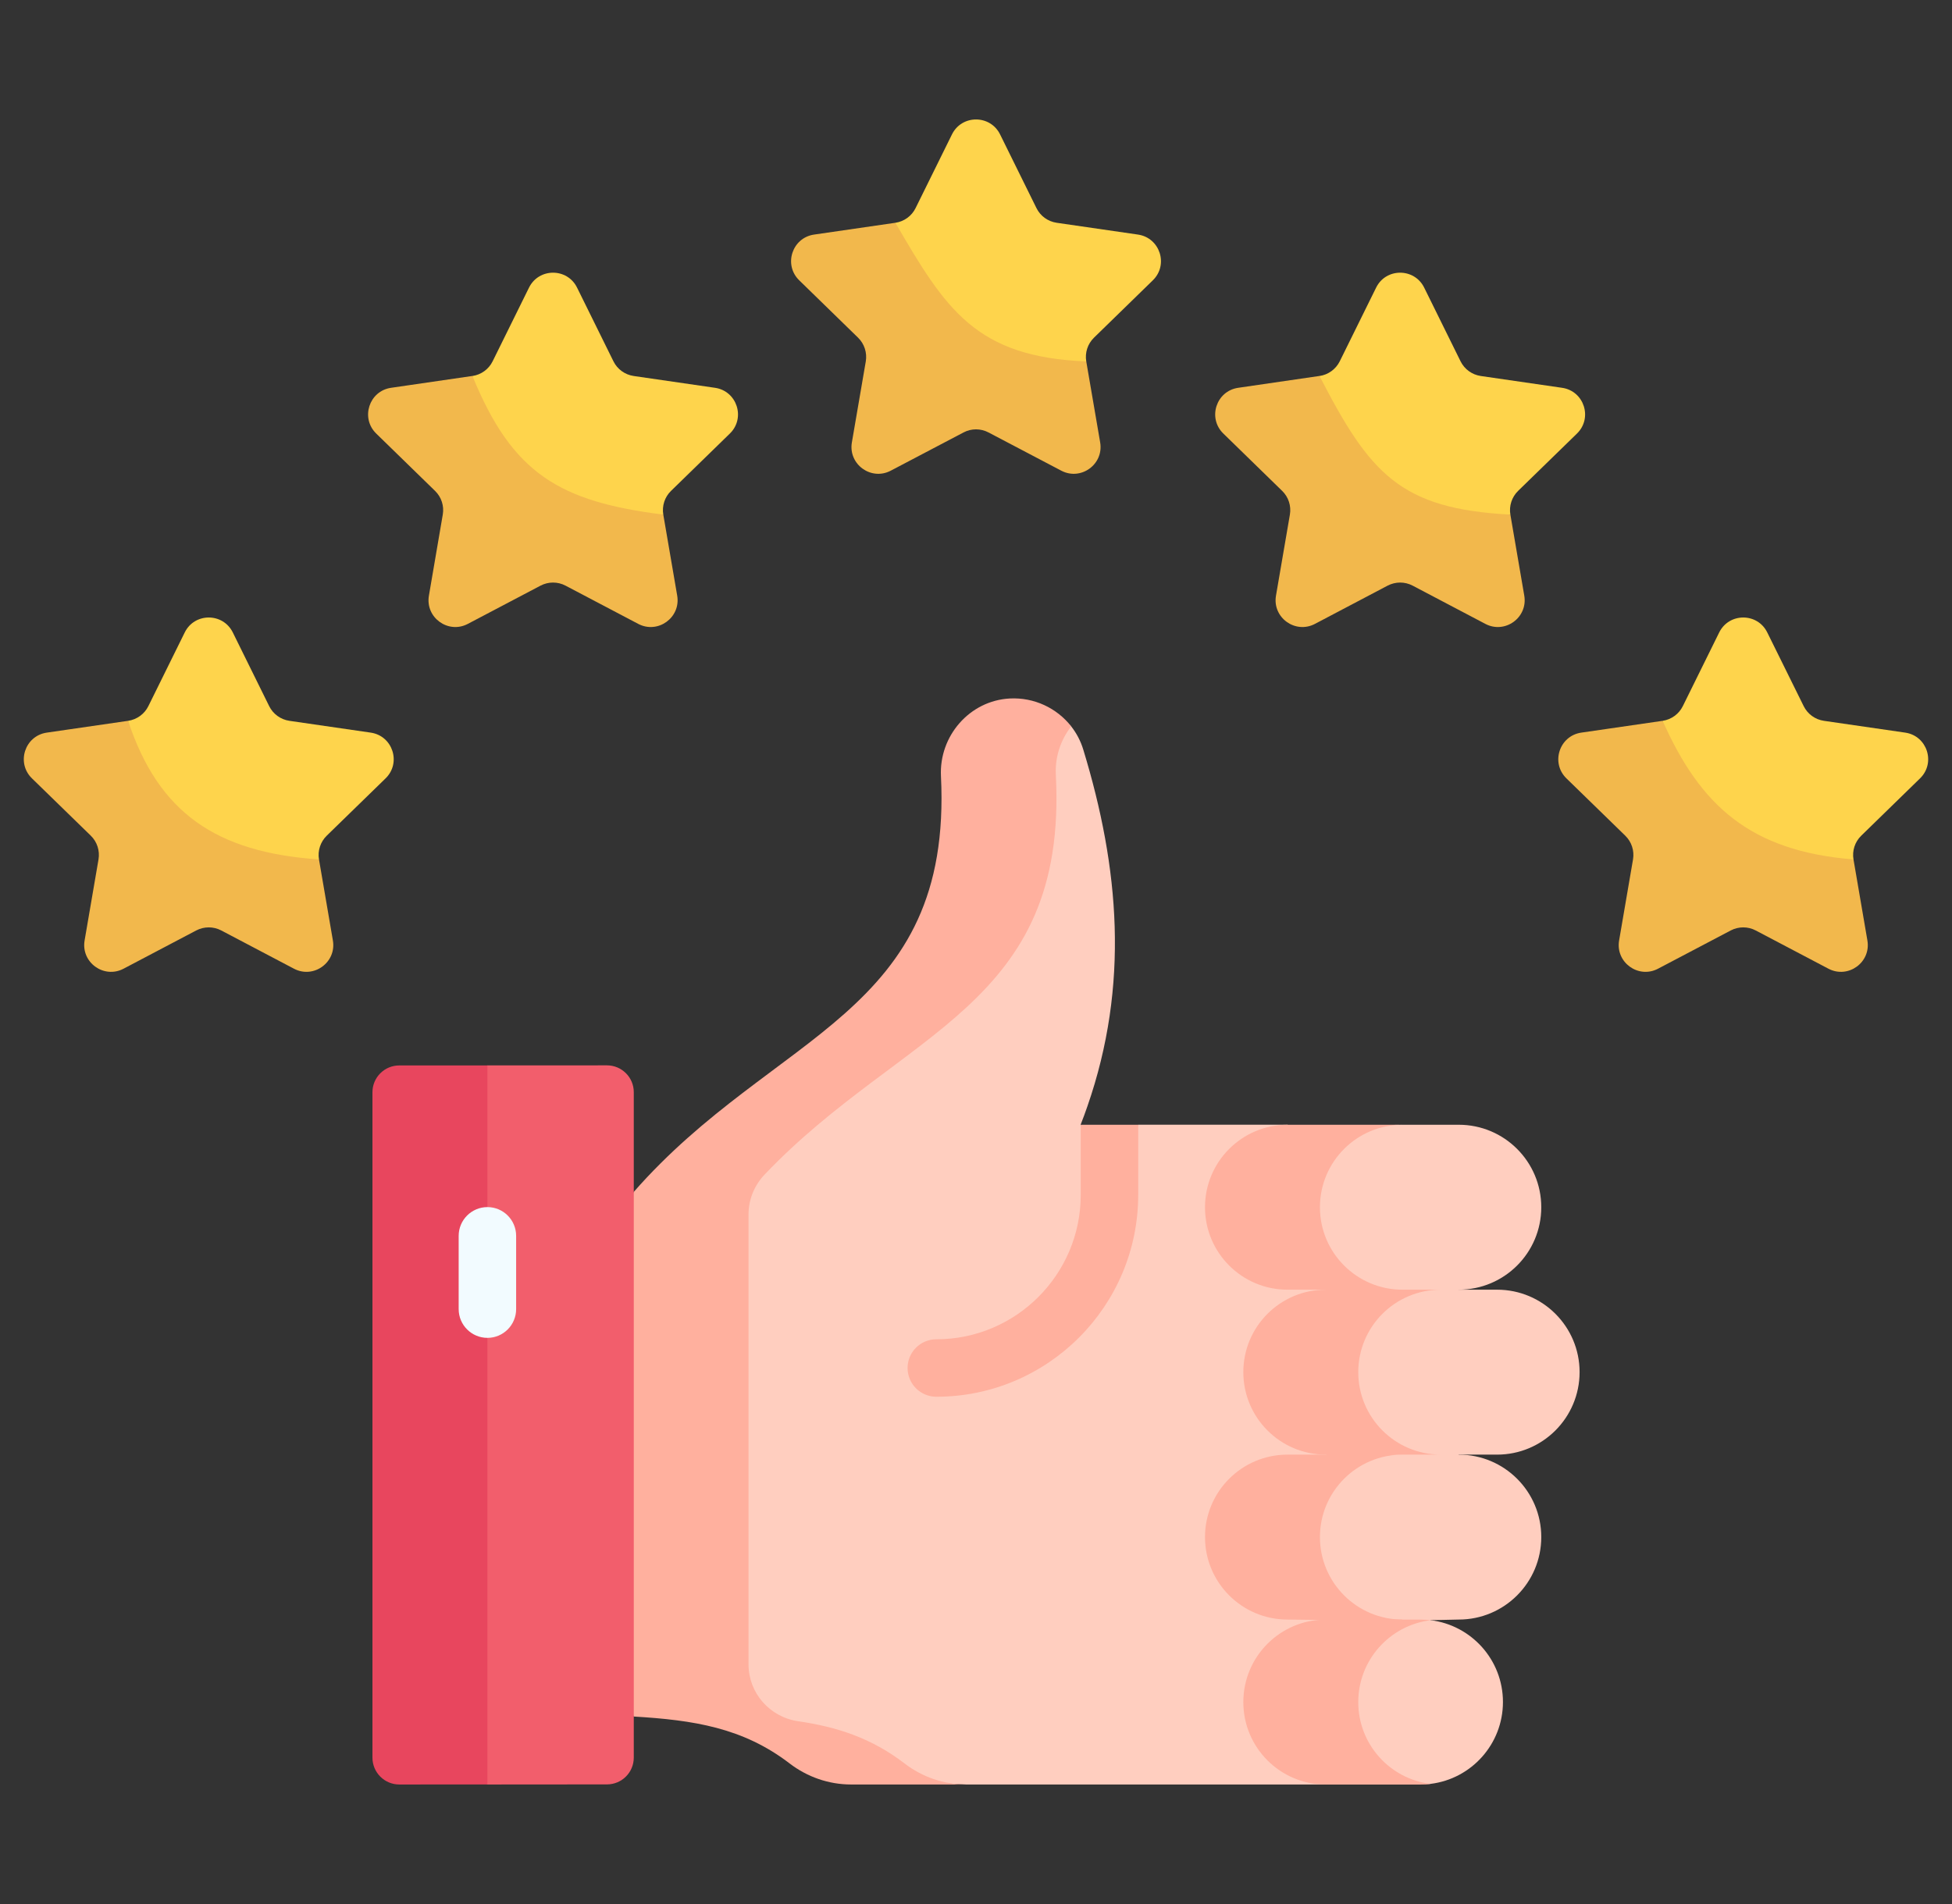 <svg width="41" height="40" viewBox="0 0 41 40" fill="none" xmlns="http://www.w3.org/2000/svg">
<rect x="0" y="0" width="41" height="40" fill="#333333" stroke="none"/>
<g clip-path="url(#clip0_151_2207)">
<path d="M28.841 24.433V36.684L27.847 37.489H20.29L18.681 37.408C18.212 37.408 17.76 37.33 17.388 37.045C16.409 36.294 15.372 35.33 14.113 35.255V25.043C17.075 21.658 20.83 21.34 20.567 16.281C20.522 15.406 22.215 14.895 22.499 15.259C22.611 15.402 22.698 15.566 22.753 15.747C23.51 18.228 23.726 20.691 22.84 23.241C22.797 23.367 22.75 23.494 22.7 23.621C22.699 23.624 22.698 23.626 22.698 23.628L23.291 24.433L23.907 23.628H27.043L28.841 24.433Z" fill="#FFCEBF"/>
<path d="M15.722 34.964V25.512C15.722 25.199 15.846 24.899 16.062 24.673C18.963 21.628 22.43 21.149 22.177 16.282C22.157 15.898 22.28 15.54 22.5 15.26C22.199 14.876 21.722 14.647 21.209 14.674C20.365 14.719 19.722 15.463 19.764 16.306C20.013 21.342 16.266 21.664 13.308 25.044L11.698 29.999L13.308 36.061C14.568 36.136 15.604 36.295 16.584 37.046C16.955 37.331 17.408 37.489 17.876 37.489H20.29C19.822 37.489 19.369 37.331 18.998 37.046C18.302 36.512 17.577 36.278 16.764 36.16C16.167 36.073 15.722 35.567 15.722 34.964Z" fill="#FFB09E"/>
<path d="M12.749 37.487L10.238 37.489L8.628 36.685V23.188L10.238 22.382L12.748 22.381C13.059 22.381 13.312 22.633 13.312 22.944V36.924C13.312 37.235 13.06 37.487 12.749 37.487Z" fill="#F25E6C"/>
<path d="M10.238 22.383H8.387C8.075 22.383 7.823 22.635 7.823 22.946V36.925C7.823 37.237 8.076 37.489 8.387 37.489L10.238 37.488V22.383Z" fill="#E8465E"/>
<path d="M21.006 2.824L21.77 4.372C21.852 4.538 22.01 4.653 22.194 4.68L23.902 4.928C24.364 4.995 24.549 5.563 24.214 5.889L22.978 7.094C22.845 7.224 22.785 7.41 22.816 7.593L20.762 8.28C20.598 8.194 20.402 8.194 20.238 8.28L18.989 7.593C19.021 7.41 18.96 7.224 18.828 7.094L18.807 4.68C18.991 4.653 19.149 4.538 19.231 4.372L19.995 2.824C20.202 2.405 20.799 2.405 21.006 2.824Z" fill="#FED44C"/>
<path d="M22.816 7.593L23.108 9.294C23.187 9.754 22.704 10.105 22.291 9.888L20.763 9.085C20.598 8.998 20.402 8.998 20.238 9.085L18.71 9.888C18.297 10.105 17.814 9.754 17.893 9.294L18.185 7.593C18.216 7.41 18.155 7.223 18.023 7.094L16.787 5.889C16.452 5.563 16.637 4.995 17.099 4.928L18.807 4.68C19.866 6.506 20.5 7.5 22.816 7.593Z" fill="#F2B84C"/>
<path d="M12.121 6.043L12.885 7.591C12.967 7.757 13.126 7.872 13.31 7.899L15.018 8.147C15.48 8.214 15.665 8.782 15.33 9.108L14.094 10.313C13.961 10.442 13.901 10.629 13.932 10.812L11.878 11.499C11.714 11.413 11.518 11.413 11.354 11.499L10.105 10.812C10.137 10.629 10.076 10.442 9.943 10.313L9.923 7.899C10.106 7.872 10.265 7.757 10.347 7.591L11.111 6.043C11.318 5.624 11.915 5.624 12.121 6.043Z" fill="#FED44C"/>
<path d="M13.932 10.811L14.224 12.513C14.303 12.973 13.819 13.324 13.406 13.107L11.878 12.303C11.714 12.217 11.518 12.217 11.354 12.303L9.826 13.107C9.413 13.324 8.93 12.973 9.009 12.513L9.3 10.811C9.332 10.629 9.271 10.442 9.138 10.313L7.902 9.108C7.568 8.782 7.752 8.214 8.214 8.147L9.923 7.898C10.763 9.953 11.751 10.536 13.932 10.811Z" fill="#F2B84C"/>
<path d="M4.89 13.287L5.654 14.835C5.736 15.001 5.895 15.116 6.078 15.143L7.786 15.391C8.249 15.458 8.433 16.026 8.099 16.352L6.862 17.557C6.73 17.687 6.669 17.873 6.7 18.056L4.647 18.743C4.483 18.657 4.287 18.657 4.123 18.743L2.874 18.056C2.905 17.873 2.845 17.687 2.712 17.557L2.691 15.143C2.875 15.116 3.034 15.001 3.116 14.835L3.88 13.287C4.086 12.868 4.683 12.868 4.89 13.287Z" fill="#FED44C"/>
<path d="M6.7 18.055L6.992 19.757C7.071 20.217 6.588 20.568 6.175 20.351L4.647 19.547C4.483 19.461 4.287 19.461 4.122 19.547L2.595 20.351C2.181 20.568 1.698 20.217 1.777 19.757L2.069 18.055C2.1 17.872 2.04 17.686 1.907 17.556L0.671 16.352C0.336 16.026 0.521 15.458 0.983 15.391L2.691 15.143C3.331 17.076 4.539 17.907 6.7 18.055Z" fill="#F2B84C"/>
<path d="M37.12 13.287L37.885 14.835C37.967 15.001 38.125 15.116 38.309 15.143L40.017 15.391C40.479 15.458 40.663 16.026 40.329 16.352L39.093 17.557C38.96 17.687 38.9 17.873 38.931 18.056L36.877 18.743C36.713 18.657 36.517 18.657 36.353 18.743L35.104 18.056C35.136 17.873 35.075 17.687 34.942 17.557L34.922 15.143C35.105 15.116 35.264 15.001 35.346 14.835L36.11 13.287C36.317 12.868 36.914 12.868 37.12 13.287Z" fill="#FED44C"/>
<path d="M38.931 18.055L39.223 19.757C39.302 20.217 38.819 20.568 38.405 20.351L36.877 19.547C36.713 19.461 36.517 19.461 36.353 19.547L34.825 20.351C34.412 20.568 33.929 20.217 34.008 19.757L34.3 18.055C34.331 17.872 34.27 17.686 34.138 17.557L32.901 16.352C32.567 16.026 32.752 15.458 33.214 15.391L34.922 15.143C35.711 16.915 36.75 17.88 38.931 18.055Z" fill="#F2B84C"/>
<path d="M29.914 6.043L30.678 7.591C30.76 7.757 30.919 7.872 31.102 7.899L32.81 8.147C33.273 8.214 33.457 8.782 33.123 9.108L31.886 10.313C31.754 10.442 31.693 10.629 31.724 10.812L29.671 11.499C29.507 11.413 29.311 11.413 29.146 11.499L27.898 10.812C27.929 10.629 27.869 10.442 27.736 10.313L27.715 7.899C27.899 7.872 28.057 7.757 28.14 7.591L28.904 6.043C29.11 5.624 29.707 5.624 29.914 6.043Z" fill="#FED44C"/>
<path d="M31.724 10.811L32.016 12.513C32.095 12.973 31.612 13.324 31.199 13.107L29.671 12.303C29.507 12.217 29.311 12.217 29.146 12.303L27.619 13.107C27.205 13.324 26.722 12.973 26.801 12.513L27.093 10.811C27.124 10.629 27.064 10.442 26.931 10.313L25.695 9.108C25.36 8.782 25.545 8.214 26.007 8.147L27.715 7.898C28.774 9.953 29.409 10.69 31.724 10.811Z" fill="#F2B84C"/>
<path d="M30.64 27.094L29.457 28.064L27.847 27.072C26.89 27.072 26.115 26.319 26.115 25.362C26.115 24.405 26.89 23.657 27.847 23.657L29.457 23.629H30.64C31.597 23.629 32.373 24.405 32.373 25.362C32.373 26.319 31.597 27.094 30.64 27.094Z" fill="#FFCEBF"/>
<path d="M27.724 25.362C27.724 24.405 28.5 23.629 29.457 23.629H27.043C26.086 23.629 25.31 24.405 25.31 25.362C25.31 26.319 26.086 27.094 27.043 27.094H27.847L28.608 27.514L29.457 27.094C28.5 27.094 27.724 26.319 27.724 25.362Z" fill="#FFB09E"/>
<path d="M30.64 34.024L30.049 34.037L29.087 34.679L27.847 33.999C26.89 33.999 26.115 33.248 26.115 32.291C26.115 31.334 26.89 30.582 27.847 30.582L29.457 30.559H30.64C31.597 30.559 32.373 31.334 32.373 32.291C32.373 33.248 31.597 34.024 30.64 34.024Z" fill="#FFCEBF"/>
<path d="M29.835 37.477L28.652 37.408C27.695 37.408 26.919 36.713 26.919 35.756C26.919 34.799 27.695 34.104 28.652 34.104L29.835 34.038C29.907 34.038 29.979 34.028 30.048 34.037C30.905 34.142 31.568 34.871 31.568 35.756C31.568 36.641 30.905 37.371 30.048 37.476C29.979 37.484 29.907 37.477 29.835 37.477Z" fill="#FFCEBF"/>
<path d="M28.529 35.758C28.529 34.873 29.192 34.143 30.049 34.038C29.979 34.03 29.907 34.025 29.835 34.025H27.847C26.89 34.025 26.115 34.801 26.115 35.758C26.115 36.715 26.89 37.49 27.847 37.49H29.835C29.908 37.49 29.979 37.486 30.049 37.477C29.192 37.372 28.529 36.643 28.529 35.758Z" fill="#FFB09E"/>
<path d="M31.445 30.559H30.64L30.048 31.379L28.652 30.546C27.695 30.546 26.919 29.783 26.919 28.826C26.919 27.869 27.695 27.115 28.652 27.115L30.262 27.094H31.445C32.402 27.094 33.178 27.869 33.178 28.826C33.177 29.783 32.402 30.559 31.445 30.559Z" fill="#FFCEBF"/>
<path d="M27.724 32.291C27.724 31.334 28.5 30.559 29.457 30.559H27.043C26.086 30.559 25.31 31.334 25.31 32.291C25.31 33.248 26.086 34.024 27.043 34.024L27.8 34.033L28.134 34.679L29.457 34.024C28.5 34.024 27.724 33.248 27.724 32.291Z" fill="#FFB09E"/>
<path d="M28.529 28.826C28.529 27.869 29.305 27.094 30.262 27.094H27.847C26.89 27.094 26.115 27.869 26.115 28.826C26.115 29.783 26.89 30.559 27.847 30.559L28.123 30.681L29.32 30.559H30.262C29.305 30.559 28.529 29.783 28.529 28.826Z" fill="#FFB09E"/>
<path d="M10.238 28.106C9.905 28.106 9.634 27.835 9.634 27.502V25.963C9.634 25.63 9.905 25.359 10.238 25.359C10.571 25.359 10.841 25.63 10.841 25.963V27.502C10.841 27.835 10.571 28.106 10.238 28.106Z" fill="#F2FBFF"/>
<path d="M23.907 23.629V25.102C23.907 27.441 22.005 29.343 19.667 29.343C19.333 29.343 19.063 29.073 19.063 28.739C19.063 28.406 19.333 28.136 19.667 28.136C21.339 28.136 22.7 26.775 22.7 25.102V23.629H23.907Z" fill="#FFB09E"/>
</g>
<defs>
<clipPath id="clip0_151_2207">
<rect width="40" height="40" fill="white" transform="translate(0.5)"/>
</clipPath>
</defs>
</svg>
